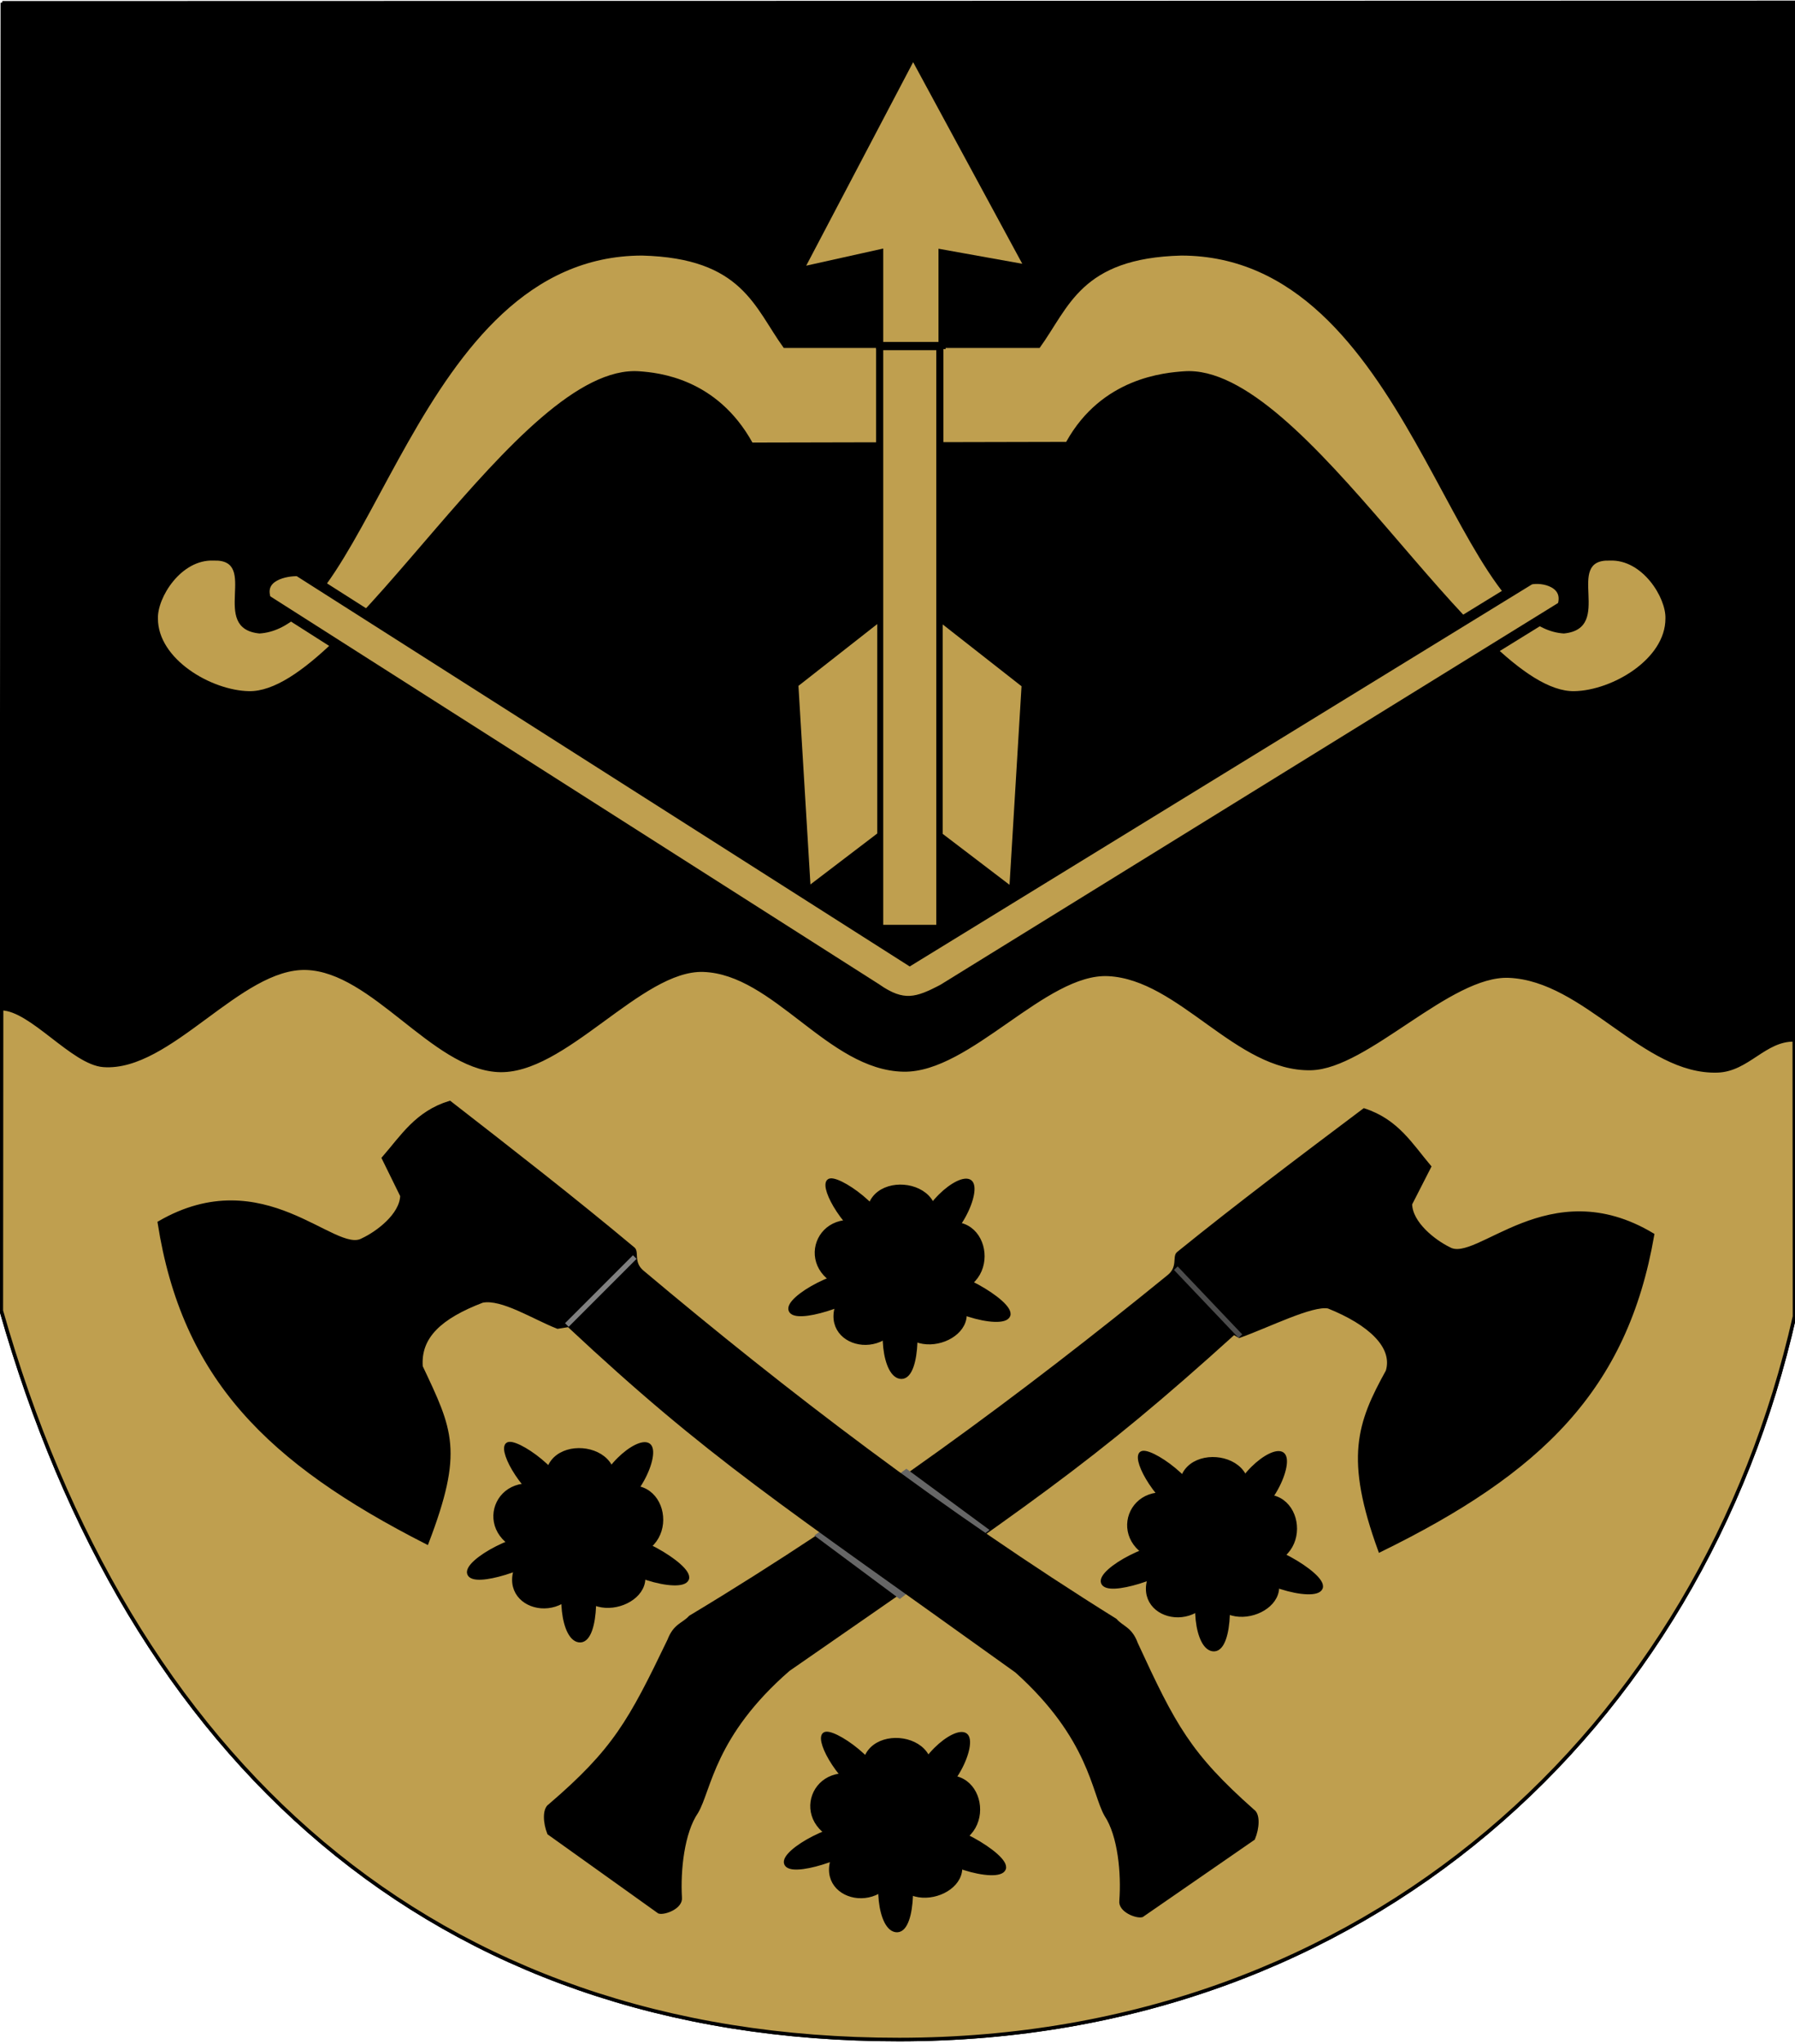 <?xml version="1.0" encoding="UTF-8"?>
<!DOCTYPE svg PUBLIC "-//W3C//DTD SVG 1.1//EN" "http://www.w3.org/Graphics/SVG/1.1/DTD/svg11.dtd">
<!-- Creator: CorelDRAW -->
<svg xmlns="http://www.w3.org/2000/svg" xml:space="preserve" width="500px" height="569px" shape-rendering="geometricPrecision" text-rendering="geometricPrecision" image-rendering="optimizeQuality" fill-rule="evenodd" clip-rule="evenodd"
viewBox="0 0 500 569"
 xmlns:xlink="http://www.w3.org/1999/xlink"
 xmlns:svg="http://www.w3.org/2000/svg"
 version="1.0">
 <g id="Layer_x0020_1">
  <path id="path1937" fill="black" stroke="black" stroke-width="0.992" d="M0.653 0.782l498.933 -0.122 0.275 365.808c-25.803,114.437 -119.035,201.209 -249.35,201.29 -130.315,0.081 -214.788,-78.4 -250.145,-202.878l0.287 -364.099z"/>
  <path id="path1937_0" fill="#BF9F4F" stroke="black" stroke-width="0.992" d="M499.803 289.465l0.058 77.005c-25.803,114.437 -119.035,201.209 -249.35,201.29 -130.315,0.081 -214.788,-78.4 -250.145,-202.878l0.066 -84.103c8.3,0.144 19.846,15.16 28.381,15.788 18.493,1.361 38.042,-27.698 56.559,-27.039 18.519,0.659 35.087,27.313 53.204,28.416 18.445,1.123 39.796,-28.458 57.336,-27.874 19.881,0.662 35.008,27.367 55.757,27.771 18.309,0.357 39.429,-27.481 57.065,-26.598 19.988,1.001 35.859,26.658 56.456,26.192 15.62,-0.353 38.544,-26.421 55.112,-25.722 21.303,0.897 37.606,27.068 58.128,26.381 8.417,-0.281 13.073,-8.772 21.373,-8.628z"/>
  <path fill="#BF9F4F" d="M289.581 96.865c8.2,-11.263 11.436,-25.007 39.492,-25.721 63.23,0.112 74.959,103.228 106.543,105.202 14.187,-1.386 -0.169,-20.766 12.777,-20.29 9.101,-0.414 15.72,10.342 15.513,16.133 0.023,11.288 -14.824,20.019 -25.372,20.214 -27.502,0.506 -75.034,-91.57 -108.772,-89.043 -5.269,0.395 -22.821,1.723 -32.777,19.65l-87.392 0.192c-9.956,-17.927 -26.187,-19.448 -31.456,-19.843 -33.739,-2.526 -81.27,89.549 -108.772,89.043 -10.548,-0.194 -25.395,-8.925 -25.372,-20.214 -0.207,-5.791 6.412,-16.547 15.513,-16.133 12.946,-0.476 -1.41,18.904 12.777,20.29 31.584,-1.974 43.313,-105.09 106.543,-105.202 28.056,0.714 31.292,14.459 39.492,25.721l71.264 0z"/>
  <path fill="#BF9F4F" stroke="black" stroke-width="2.835" d="M74.085 166.914c-2.272,-6.675 5.691,-8.076 9.002,-7.926l170.33 108.382 172.806 -106.04c3.516,-0.827 11.065,0.827 8.997,7.445l-172.507 106.561c-7.134,3.778 -11.164,5.074 -18.608,-0.145l-170.02 -108.278z"/>
  <rect fill="#BF9F4F" stroke="black" stroke-width="1.984" x="245.036" y="96.487" width="16.754" height="161.952"/>
  <polygon fill="#BF9F4F" stroke="black" stroke-width="1.984" points="254.344,15.201 286.61,74.77 262.41,70.426 262.41,96.177 245.036,96.177 245.036,70.426 222.698,75.39 "/>
  <polygon fill="#BF9F4F" stroke="black" stroke-width="0.992" points="262.1,172.81 285.059,190.804 281.646,247.27 262.1,232.378 "/>
  <path fill="black" stroke="black" stroke-width="0.992" d="M153.199 502.609c-1.647,1.013 -1.434,4.817 -0.291,7.69l30.683 21.918c1.543,0.427 6.187,-1.316 5.87,-3.99 -0.444,-7.526 0.662,-18.153 4.56,-23.818 3.666,-6.188 4.542,-21.369 25.574,-39.651 67.209,-46.635 83.871,-57.296 124.101,-93.697l1.506 0.886c7.969,-2.829 20.279,-9.069 24.837,-8.177 11.584,4.642 18.516,11.144 16.455,17.957 -8.039,14.521 -11.474,24.178 -2.116,49.866 44.639,-21.84 68.501,-44.92 75.927,-87.847 -28.79,-17.275 -48.916,8.499 -56.68,3.88 -4.105,-1.987 -10.691,-7.075 -10.765,-12.473l5.303 -10.375c-5.134,-6.075 -9.027,-12.771 -18.192,-15.745 -17.595,13.232 -34.911,26.237 -51.825,39.923 -1.057,0.984 0.435,3.917 -2.57,6.362 -40.42,32.886 -84.348,65.439 -133.283,94.859 -1.97,2.157 -4.251,2.143 -5.911,6.47 -10.854,22.558 -15.197,30.54 -33.184,45.964z"/>
  <line fill="none" stroke="#4C4C4C" stroke-width="1.417" x1="327.528" y1="353.035" x2="345.514" y2= "371.951" />
  <polygon fill="#666666" stroke="#666666" stroke-width="0.992" points="252.481,409.475 274.809,425.911 250.62,444.517 227.672,427.461 "/>
  <path fill="black" stroke="black" stroke-width="0.992" d="M348.946 504.094c1.631,1.039 1.358,4.839 0.169,7.694l-31.026 21.429c-1.55,0.403 -6.166,-1.414 -5.806,-4.083 0.564,-7.517 -0.374,-18.161 -4.182,-23.887 -3.568,-6.245 -4.202,-21.438 -24.942,-40.052 -66.461,-47.694 -85.123,-59.239 -124.77,-96.273l-3.049 0.488c-6.689,-2.624 -15.55,-8.348 -20.999,-7.251 -11.656,4.457 -17.701,9.939 -17.073,18.289 8.384,17.767 11.419,23.437 1.655,48.973 -44.287,-22.544 -67.78,-46 -74.524,-89.04 29.06,-16.816 48.776,9.273 56.611,4.778 4.136,-1.921 10.802,-6.905 10.961,-12.301l-5.138 -10.458c5.229,-5.993 9.228,-12.626 18.439,-15.455 17.383,13.509 34.491,26.787 51.186,40.739 1.041,1.001 -0.497,3.909 2.469,6.401 39.894,33.523 83.3,66.768 131.762,96.96 1.936,2.188 4.216,2.21 5.807,6.563 10.496,22.727 14.711,30.777 32.451,46.485z"/>
  <line fill="none" stroke="#7F7F7F" stroke-width="1.417" x1="157.897" y1="368.85" x2="176.814" y2= "349.933" />
  <g id="_46725200">
   <path id="path9185" fill="black" stroke="black" stroke-width="1.327" d="M244.618 347.508c-9.374,-5.353 -15.438,-16.71 -13.748,-18.596 1.689,-1.885 17.143,8.363 16.571,16.348 -0.572,7.984 7.674,10.582 8.167,0.585 0.493,-9.996 11.768,-18.774 14.512,-16.795 2.744,1.978 -3.194,16.713 -12.685,19.155 -2.998,1.57 -3.554,9.331 1.303,6.559 4.856,-2.771 23.387,7.917 22.031,11.389 -1.356,3.472 -19.876,-1.202 -23.546,-8.822 -4.93,-5.482 -8.082,-1.695 -4.666,3.232 3.416,4.926 3.267,22.526 -1.399,22.639 -4.666,0.112 -6.519,-14.29 -2.181,-22.227 4.343,-7.936 0.622,-8.65 -5.307,-3.277 -6.371,5.34 -22.027,10.237 -23.351,7.021 -1.324,-3.217 14.401,-12.121 22.027,-10.238 7.626,1.884 2.272,-6.972 2.272,-6.972z"/>
   <path id="path9187" fill="black" stroke="black" stroke-width="1.327" d="M250.385 367.651c-6.085,12.158 -25.501,4.526 -13.968,-9.361 -15.557,-4.237 -8.64,-23.358 6.181,-16.611 -4.599,-16.268 23.407,-14.039 16.55,1.186 15.049,-8.841 20.509,14.065 5.807,16.467 12.408,11.034 -10.265,21 -14.57,8.319z"/>
   <circle id="circle9189" fill="black" stroke="black" stroke-width="1.327" transform="matrix(3.531 0.253 -0.254 3.549 250.568 352.728)" r="2.281"/>
  </g>
  <g id="_46769120">
   <path id="path9185_1" fill="black" stroke="black" stroke-width="1.327" d="M243.375 501.545c-9.374,-5.353 -15.438,-16.71 -13.748,-18.596 1.689,-1.885 17.143,8.363 16.571,16.348 -0.572,7.984 7.674,10.582 8.167,0.585 0.493,-9.996 11.768,-18.774 14.512,-16.795 2.744,1.978 -3.194,16.713 -12.685,19.155 -2.998,1.57 -3.554,9.331 1.303,6.559 4.856,-2.771 23.387,7.917 22.031,11.389 -1.356,3.472 -19.876,-1.202 -23.546,-8.822 -4.93,-5.482 -8.082,-1.695 -4.666,3.232 3.416,4.926 3.267,22.526 -1.399,22.639 -4.666,0.112 -6.519,-14.29 -2.181,-22.227 4.343,-7.936 0.622,-8.65 -5.307,-3.277 -6.371,5.34 -22.027,10.237 -23.351,7.021 -1.324,-3.217 14.401,-12.121 22.027,-10.238 7.626,1.884 2.272,-6.972 2.272,-6.972z"/>
   <path id="path9187_2" fill="black" stroke="black" stroke-width="1.327" d="M249.142 521.687c-6.085,12.158 -25.501,4.526 -13.968,-9.361 -15.557,-4.237 -8.64,-23.358 6.181,-16.611 -4.599,-16.268 23.407,-14.039 16.55,1.186 15.049,-8.841 20.509,14.065 5.807,16.467 12.408,11.034 -10.265,21 -14.57,8.319z"/>
   <circle id="circle9189_3" fill="black" stroke="black" stroke-width="1.327" transform="matrix(3.531 0.253 -0.254 3.549 249.325 506.765)" r="2.281"/>
  </g>
  <g id="_46716104">
   <path id="path9185_4" fill="black" stroke="black" stroke-width="1.327" d="M331.647 423.348c-9.374,-5.353 -15.438,-16.71 -13.748,-18.596 1.689,-1.885 17.143,8.363 16.571,16.348 -0.572,7.984 7.674,10.582 8.167,0.585 0.493,-9.996 11.768,-18.774 14.512,-16.795 2.744,1.978 -3.194,16.713 -12.685,19.155 -2.998,1.57 -3.554,9.331 1.303,6.559 4.856,-2.771 23.387,7.917 22.031,11.389 -1.356,3.472 -19.876,-1.202 -23.546,-8.822 -4.93,-5.482 -8.082,-1.695 -4.666,3.232 3.416,4.926 3.267,22.526 -1.399,22.639 -4.666,0.112 -6.519,-14.29 -2.181,-22.227 4.343,-7.936 0.622,-8.65 -5.307,-3.277 -6.371,5.34 -22.027,10.237 -23.351,7.021 -1.324,-3.217 14.401,-12.121 22.027,-10.238 7.626,1.884 2.272,-6.972 2.272,-6.972z"/>
   <path id="path9187_5" fill="black" stroke="black" stroke-width="1.327" d="M337.414 443.491c-6.085,12.158 -25.501,4.526 -13.968,-9.361 -15.557,-4.237 -8.64,-23.358 6.181,-16.611 -4.599,-16.268 23.407,-14.039 16.55,1.186 15.049,-8.841 20.509,14.065 5.807,16.467 12.408,11.034 -10.265,21 -14.57,8.319z"/>
   <circle id="circle9189_6" fill="black" stroke="black" stroke-width="1.327" transform="matrix(3.531 0.253 -0.254 3.549 337.598 428.568)" r="2.281"/>
  </g>
  <g id="_46762792">
   <path id="path9185_7" fill="black" stroke="black" stroke-width="1.327" d="M155.102 420.861c-9.374,-5.353 -15.438,-16.71 -13.748,-18.596 1.689,-1.885 17.143,8.363 16.571,16.348 -0.572,7.984 7.674,10.582 8.167,0.585 0.493,-9.996 11.768,-18.774 14.512,-16.795 2.744,1.978 -3.194,16.713 -12.685,19.155 -2.998,1.57 -3.554,9.331 1.303,6.559 4.856,-2.771 23.387,7.917 22.031,11.389 -1.356,3.472 -19.876,-1.202 -23.546,-8.822 -4.93,-5.482 -8.082,-1.695 -4.666,3.232 3.416,4.926 3.267,22.526 -1.399,22.639 -4.666,0.112 -6.519,-14.29 -2.181,-22.227 4.343,-7.936 0.622,-8.65 -5.307,-3.277 -6.371,5.34 -22.027,10.237 -23.351,7.021 -1.324,-3.217 14.401,-12.121 22.027,-10.238 7.626,1.884 2.272,-6.972 2.272,-6.972z"/>
   <path id="path9187_8" fill="black" stroke="black" stroke-width="1.327" d="M160.869 441.004c-6.085,12.158 -25.501,4.526 -13.968,-9.361 -15.557,-4.237 -8.64,-23.358 6.181,-16.611 -4.599,-16.268 23.407,-14.039 16.55,1.186 15.049,-8.841 20.509,14.065 5.807,16.467 12.408,11.034 -10.265,21 -14.57,8.319z"/>
   <circle id="circle9189_9" fill="black" stroke="black" stroke-width="1.327" transform="matrix(3.531 0.253 -0.254 3.549 161.052 426.082)" r="2.281"/>
  </g>
  <polygon fill="#BF9F4F" stroke="black" stroke-width="0.992" points="244.855,172.705 221.897,190.7 225.309,247.165 244.855,232.273 "/>
 </g>
</svg>
